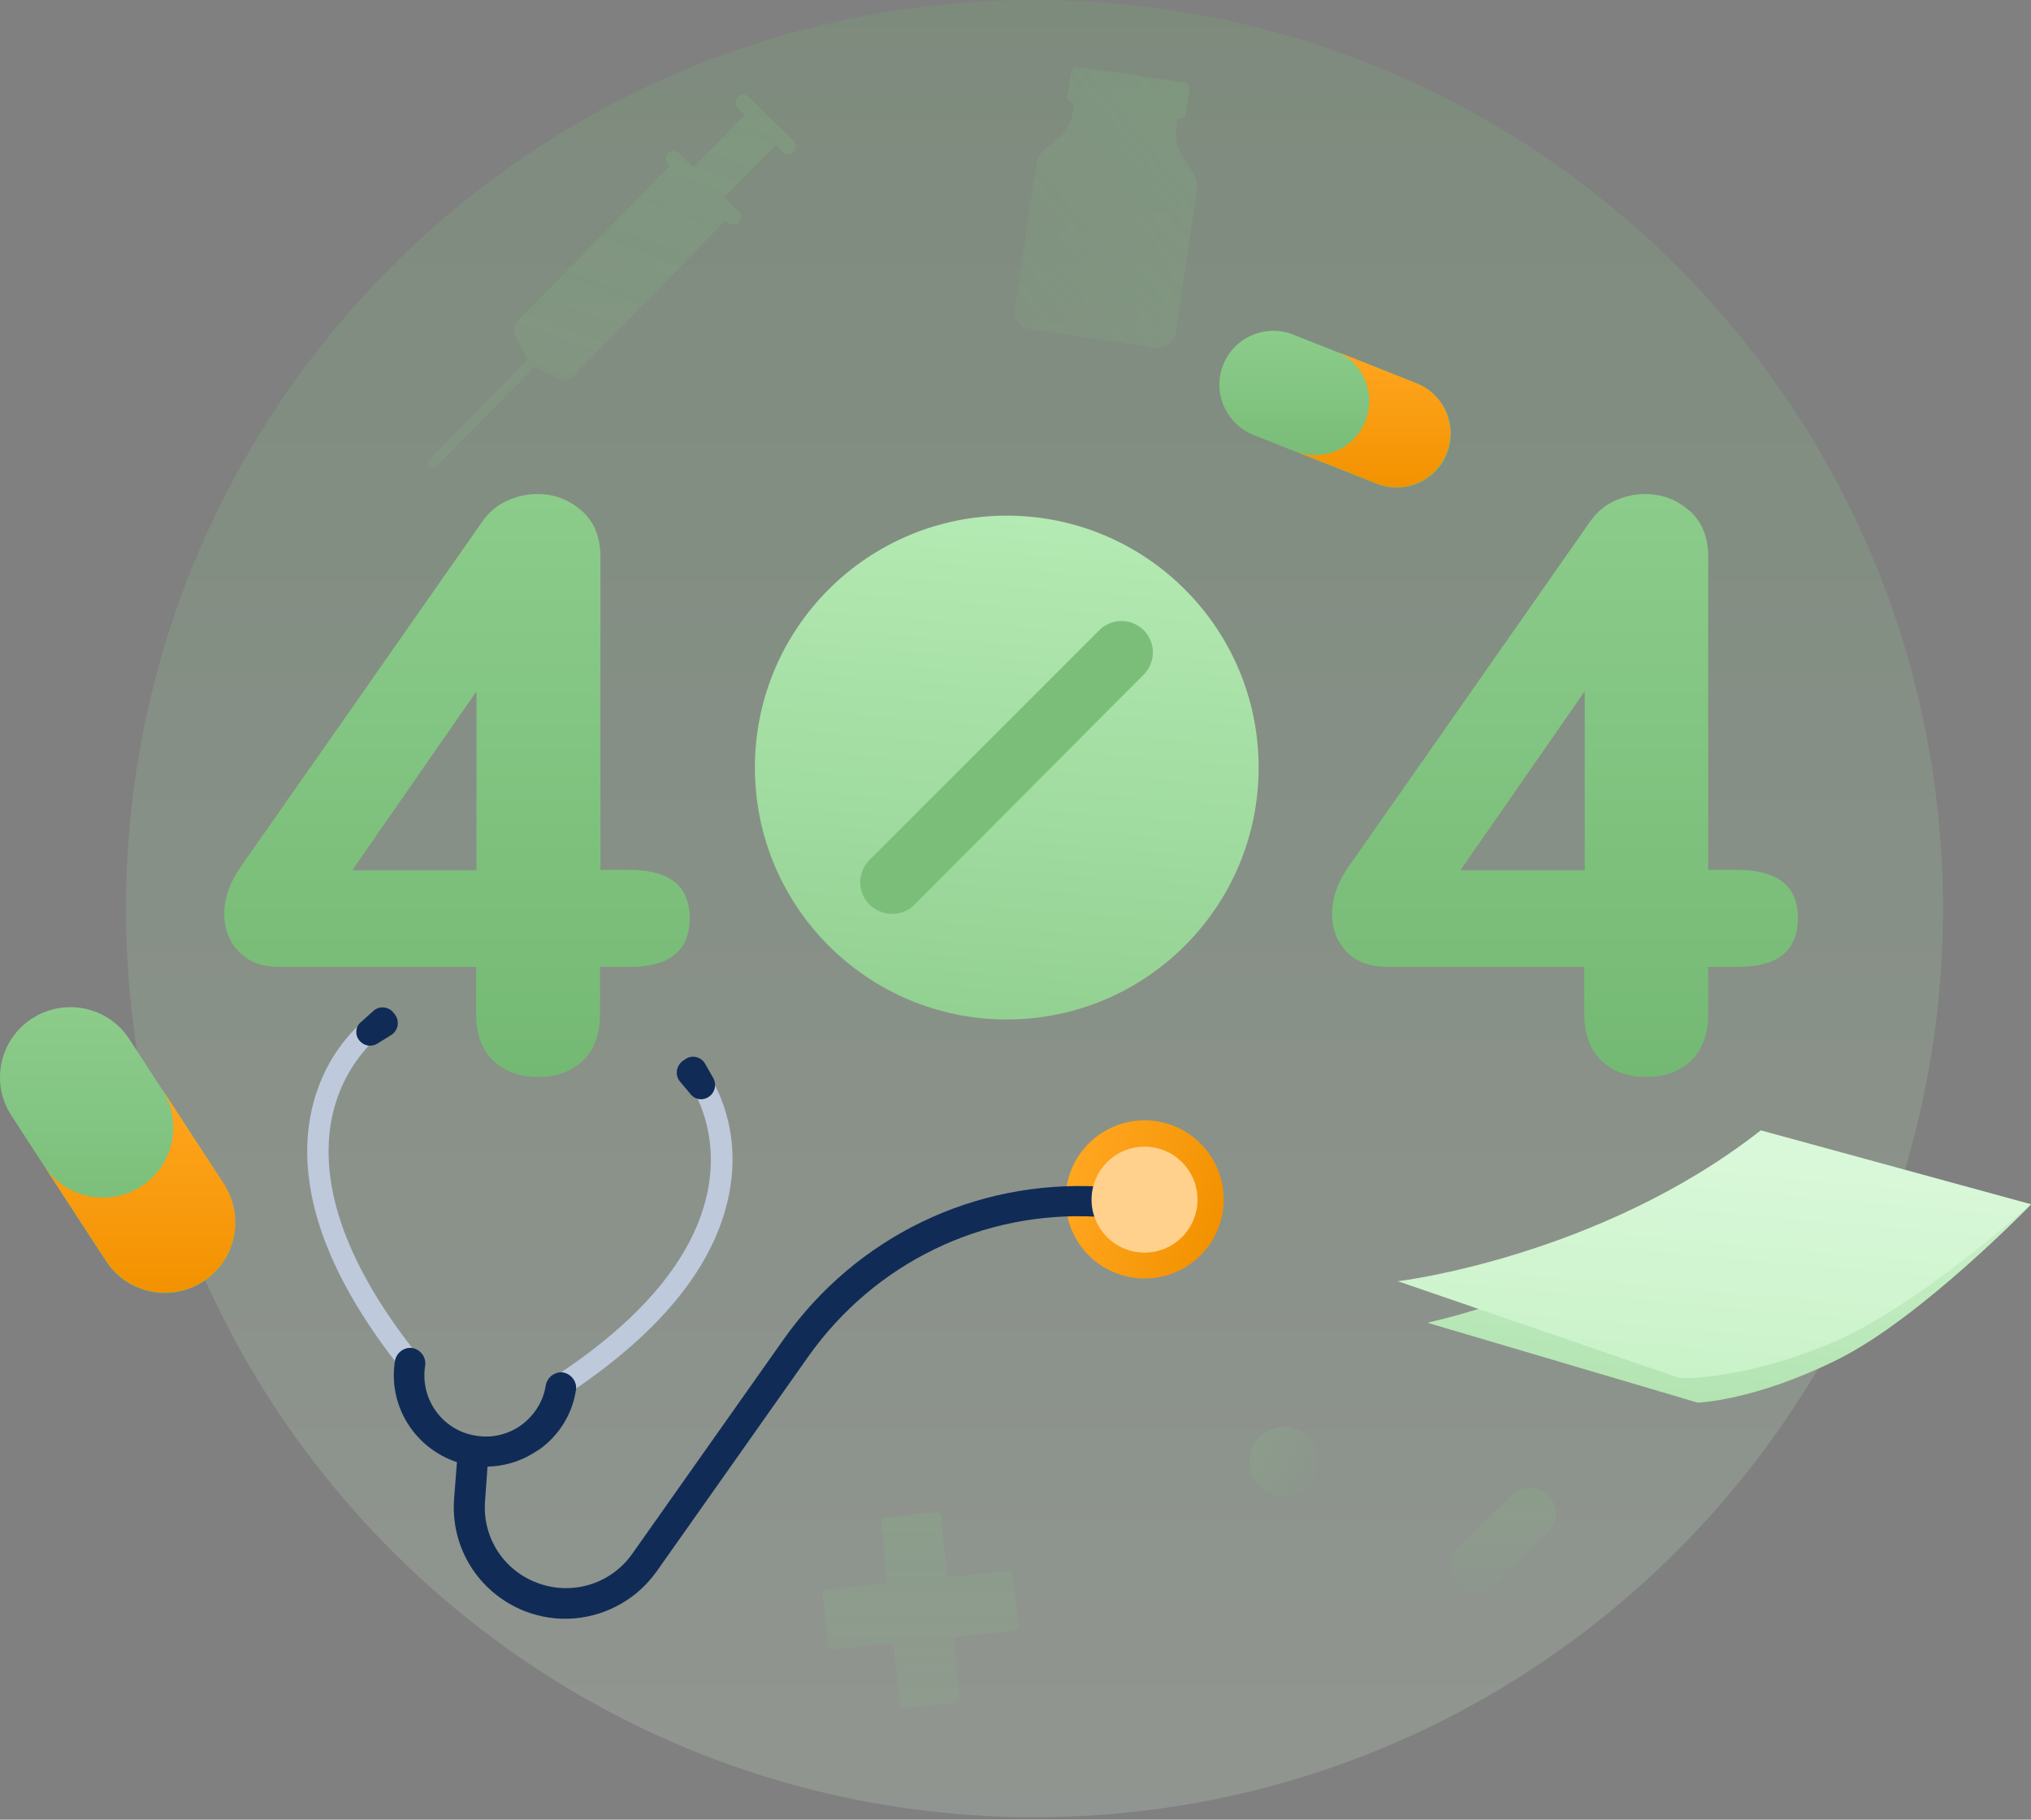 <svg width="240" height="215" viewBox="0 0 240 215" fill="none" xmlns="http://www.w3.org/2000/svg">
<rect x="0" y="0" width="240" height="215" fill="#808080" stroke="none"/>
<path opacity="0.2" fill-rule="evenodd" clip-rule="evenodd" d="M229.597 107.354C229.597 166.644 181.533 214.708 122.244 214.708C62.954 214.708 14.89 166.644 14.89 107.354C14.89 48.064 62.954 0 122.244 0C181.533 0 229.597 48.064 229.597 107.354C229.597 166.644 229.597 107.354 229.597 107.354Z" fill="url(#paint0_linear_9_632)"/>
<path fill-rule="evenodd" clip-rule="evenodd" d="M74.466 114.24H70.902V119.731C70.902 122.187 70.228 124.017 68.879 125.318C67.531 126.618 65.749 127.244 63.582 127.244C61.414 127.244 59.632 126.618 58.284 125.318C56.935 124.017 56.261 122.187 56.261 119.731V114.24H32.95C30.976 114.24 29.386 113.662 28.23 112.458C27.075 111.254 26.497 109.761 26.497 107.979C26.497 106.197 27.123 104.367 28.327 102.585L56.983 61.647C57.754 60.539 58.717 59.721 59.873 59.191C61.029 58.661 62.233 58.372 63.533 58.372C65.508 58.372 67.242 59.046 68.735 60.347C70.228 61.647 70.95 63.477 70.95 65.789V102.778H74.514C79.138 102.826 81.498 104.704 81.498 108.461C81.498 112.314 79.138 114.24 74.466 114.24ZM56.309 81.683L41.62 102.826H56.309V81.683Z" fill="url(#paint1_linear_9_632)"/>
<path fill-rule="evenodd" clip-rule="evenodd" d="M205.42 114.24H201.856V119.731C201.856 122.187 201.181 124.017 199.833 125.318C198.484 126.618 196.702 127.244 194.535 127.244C192.368 127.244 190.586 126.618 189.237 125.318C187.889 124.017 187.214 122.187 187.214 119.731V114.24H163.856C161.881 114.24 160.292 113.662 159.136 112.458C157.98 111.254 157.402 109.761 157.402 107.979C157.402 106.197 158.028 104.367 159.232 102.585L187.889 61.647C188.659 60.539 189.622 59.721 190.778 59.191C191.934 58.661 193.138 58.372 194.439 58.372C196.413 58.372 198.147 59.046 199.64 60.347C201.133 61.647 201.856 63.477 201.856 65.789V102.778H205.42C210.091 102.826 212.451 104.704 212.451 108.461C212.451 112.314 210.091 114.24 205.42 114.24ZM187.263 81.683L172.573 102.826H187.263V81.683Z" fill="url(#paint2_linear_9_632)"/>
<path fill-rule="evenodd" clip-rule="evenodd" d="M148.732 90.69C148.732 107.129 135.406 120.454 118.968 120.454C102.53 120.454 89.204 107.129 89.204 90.69C89.204 74.252 102.53 60.926 118.968 60.926C135.406 60.926 148.732 74.252 148.732 90.69C148.732 107.129 148.732 90.69 148.732 90.69Z" fill="url(#paint3_linear_9_632)"/>
<path d="M102.738 106.872C101.293 105.427 101.293 103.067 102.738 101.622L129.902 74.459C131.346 73.014 133.706 73.014 135.151 74.459C136.596 75.903 136.596 78.263 135.151 79.708L108.036 106.92C107.313 107.643 106.35 107.98 105.387 107.98C104.424 107.98 103.509 107.594 102.738 106.872Z" fill="#7BBE7A"/>
<path d="M36.466 133.264C37.478 124.98 42.631 120.935 42.872 120.742L44.413 122.765L43.643 121.754L44.413 122.765C44.365 122.813 39.838 126.425 38.971 133.602C38.056 141.404 41.572 150.362 49.47 160.235L47.496 161.873C39.163 151.422 35.455 141.789 36.466 133.264Z" fill="#BEC9DB"/>
<path d="M44.605 123.296L46.243 122.285C47.062 121.755 47.254 120.648 46.676 119.877L46.484 119.636C45.906 118.914 44.798 118.817 44.124 119.443L42.679 120.744C41.908 121.322 41.908 122.526 42.679 123.152C43.209 123.634 44.028 123.682 44.605 123.296Z" fill="#102C56"/>
<path d="M65.267 162.837C75.863 155.95 82.028 148.533 83.617 140.779C85.062 133.651 81.931 128.883 81.883 128.835L84.002 127.39C84.147 127.63 87.807 133.121 86.121 141.26C84.388 149.737 77.838 157.684 66.664 165.004L65.267 162.837Z" fill="#BEC9DB"/>
<path d="M81.594 129.267L80.342 127.774C79.716 127.004 79.908 125.896 80.727 125.318L81.016 125.125C81.787 124.595 82.894 124.884 83.328 125.703L84.291 127.389C84.773 128.256 84.388 129.364 83.472 129.749C82.798 130.038 82.028 129.845 81.594 129.267Z" fill="#102C56"/>
<path fill-rule="evenodd" clip-rule="evenodd" d="M138.086 132.809C143.004 134.371 145.725 139.624 144.163 144.542C142.601 149.46 137.347 152.181 132.429 150.619C127.511 149.057 124.79 143.804 126.352 138.886C127.914 133.968 133.168 131.247 138.086 132.809C143.004 134.371 138.086 132.809 138.086 132.809Z" fill="url(#paint4_linear_9_632)"/>
<path d="M92.623 158.213L74.707 183.595C72.154 187.207 67.482 188.604 63.34 186.966C59.391 185.425 56.983 181.524 57.32 177.334L57.609 173.288C59.439 173.24 61.27 172.758 62.859 171.795C63.148 171.602 63.437 171.458 63.726 171.265C66.086 169.58 67.627 167.075 68.06 164.234C68.205 163.27 67.531 162.355 66.567 162.163C65.604 162.018 64.689 162.692 64.496 163.656C64.207 165.582 63.148 167.22 61.607 168.376C60.065 169.483 58.139 169.965 56.212 169.628C52.263 169.002 49.614 165.293 50.24 161.344C50.385 160.381 49.711 159.466 48.747 159.273C47.784 159.128 46.869 159.803 46.676 160.766C45.809 166.112 49.036 171.121 53.997 172.758L53.66 177.093C53.226 182.872 56.55 188.17 61.944 190.338C65.845 191.879 70.083 191.445 73.503 189.423C75.092 188.507 76.489 187.207 77.597 185.666L95.513 160.284C103.363 149.207 116.126 142.994 129.708 143.765C130.72 143.813 131.538 143.042 131.587 142.079C131.683 141.116 130.96 140.249 129.949 140.201C115.163 139.382 101.196 146.125 92.623 158.213Z" fill="#102C56"/>
<path fill-rule="evenodd" clip-rule="evenodd" d="M141.508 141.729C141.515 145.187 138.717 147.996 135.259 148.002C131.801 148.008 128.992 145.21 128.986 141.752C128.98 138.294 131.778 135.486 135.236 135.48C138.694 135.473 141.502 138.271 141.508 141.729C141.515 145.187 141.508 141.729 141.508 141.729Z" fill="#FFD18C"/>
<path d="M240 142.319C240 142.319 227.044 155.708 217.171 160.621C207.298 165.533 200.603 165.726 200.603 165.726L168.671 156.286C168.671 156.238 191.452 151.759 209.513 135.528L240 142.319Z" fill="url(#paint5_linear_9_632)"/>
<path d="M239.952 142.271C239.952 142.271 226.322 154.697 215.919 158.887C205.516 163.125 198.532 162.836 198.532 162.836L165.156 151.374C165.156 151.422 189.044 148.484 208.068 133.554L239.952 142.271Z" fill="url(#paint6_linear_9_632)"/>
<path d="M152.826 39.542L167.42 45.321C170.695 46.621 172.284 50.33 170.984 53.605C169.683 56.88 165.975 58.469 162.7 57.169L148.107 51.389C144.831 50.041 143.242 46.332 144.543 43.106C145.843 39.831 149.551 38.241 152.826 39.542Z" fill="url(#paint7_linear_9_632)"/>
<path d="M167.372 45.273L157.787 41.468C161.062 42.768 162.652 46.477 161.351 49.752C160.051 53.027 156.342 54.616 153.067 53.316L162.652 57.12C165.927 58.421 169.635 56.832 170.936 53.556C172.236 50.282 170.647 46.573 167.372 45.273Z" fill="url(#paint8_linear_9_632)"/>
<path d="M15.274 122.766L26.448 139.912C28.952 143.765 27.893 148.919 24.04 151.423C20.187 153.927 15.034 152.868 12.529 149.015L1.355 131.821C-1.149 128.016 -0.089 122.863 3.764 120.358C7.617 117.854 12.77 118.913 15.274 122.766Z" fill="url(#paint9_linear_9_632)"/>
<path d="M26.448 139.864L19.127 128.643C21.632 132.496 20.572 137.649 16.719 140.153C12.866 142.658 7.713 141.598 5.208 137.745L12.529 148.967C15.034 152.82 20.187 153.88 24.04 151.375C27.893 148.871 28.953 143.717 26.448 139.864Z" fill="url(#paint10_linear_9_632)"/>
<path opacity="0.2" d="M87.085 24.756L85.592 23.311L91.66 17.146L92.479 17.965C92.864 18.302 93.442 18.302 93.779 17.965C94.116 17.579 94.116 17.002 93.779 16.664L88.481 11.463C88.096 11.126 87.518 11.126 87.181 11.463C86.844 11.848 86.844 12.426 87.181 12.763L88 13.582L81.931 19.747L80.438 18.302L80.198 18.061C79.812 17.724 79.234 17.724 78.897 18.061C78.56 18.446 78.56 19.024 78.897 19.361L79.138 19.602L61.173 37.904C60.692 38.386 60.595 39.108 60.884 39.686L62.329 42.479L50.722 54.327C50.481 54.568 50.481 54.905 50.722 55.146C50.963 55.387 51.348 55.387 51.541 55.146L63.148 43.346L65.99 44.695C66.616 44.984 67.338 44.839 67.772 44.406L85.736 26.056L85.977 26.297C86.362 26.634 86.94 26.634 87.277 26.297C87.711 25.912 87.711 25.334 87.326 24.996L87.085 24.756Z" fill="url(#paint11_linear_9_632)"/>
<path opacity="0.2" d="M139.726 18.446C139.1 17.483 138.859 16.279 139.004 15.123L139.148 14.015H139.293C139.678 14.063 140.063 13.823 140.111 13.389L140.545 10.548C140.593 10.162 140.352 9.777 139.919 9.729L127.397 7.899C127.011 7.85 126.626 8.091 126.578 8.525L126.144 11.366C126.096 11.752 126.337 12.137 126.77 12.185H126.915L126.77 13.293C126.578 14.449 126 15.508 125.133 16.231L123.399 17.724C122.869 18.157 122.532 18.783 122.436 19.506L119.931 36.459C119.739 37.615 120.558 38.723 121.762 38.915L136.499 41.083C137.655 41.275 138.763 40.456 138.956 39.252L141.46 22.299C141.508 21.673 141.364 20.951 140.978 20.373L139.726 18.446Z" fill="url(#paint12_linear_9_632)"/>
<path opacity="0.2" d="M112.419 186.292C112.178 186.34 111.937 186.148 111.889 185.859L111.214 179.116C111.166 178.875 110.974 178.683 110.685 178.683L104.568 179.309C104.327 179.357 104.135 179.55 104.135 179.839L104.809 186.581C104.857 186.822 104.664 187.063 104.375 187.111L97.633 187.785C97.392 187.833 97.199 188.026 97.199 188.315L97.825 194.432C97.874 194.673 98.066 194.865 98.355 194.865L105.098 194.191C105.339 194.143 105.579 194.335 105.628 194.624L106.302 201.367C106.35 201.608 106.543 201.801 106.832 201.801L112.948 201.174C113.189 201.126 113.382 200.934 113.382 200.645L112.707 193.902C112.659 193.661 112.852 193.42 113.141 193.372L119.884 192.698C120.124 192.65 120.317 192.457 120.317 192.168L119.691 186.051C119.643 185.762 119.402 185.57 119.161 185.618L112.419 186.292Z" fill="url(#paint13_linear_9_632)"/>
<path opacity="0.2" fill-rule="evenodd" clip-rule="evenodd" d="M153.867 169.22C155.796 170.399 156.404 172.919 155.226 174.848C154.047 176.777 151.527 177.386 149.598 176.207C147.668 175.028 147.06 172.508 148.239 170.579C149.418 168.65 151.937 168.041 153.867 169.22C155.796 170.399 153.867 169.22 153.867 169.22Z" fill="url(#paint14_linear_9_632)"/>
<path opacity="0.2" d="M172.38 182.823L178.641 176.659C179.845 175.455 181.82 175.503 182.976 176.707C184.18 177.911 184.132 179.886 182.928 181.041L176.667 187.206C175.511 188.362 173.536 188.362 172.332 187.158C171.128 185.954 171.176 183.979 172.38 182.823Z" fill="url(#paint15_linear_9_632)"/>
<defs>
<linearGradient id="paint0_linear_9_632" x1="-16.092" y1="0" x2="-16.092" y2="276.67" gradientUnits="userSpaceOnUse">
<stop stop-color="#74B973"/>
<stop offset="1" stop-color="#F3FBF2"/>
</linearGradient>
<linearGradient id="paint1_linear_9_632" x1="26.497" y1="58.372" x2="26.497" y2="127.244" gradientUnits="userSpaceOnUse">
<stop stop-color="#8CCC8B"/>
<stop offset="1" stop-color="#74B973"/>
</linearGradient>
<linearGradient id="paint2_linear_9_632" x1="157.402" y1="58.372" x2="157.402" y2="127.244" gradientUnits="userSpaceOnUse">
<stop stop-color="#8CCC8B"/>
<stop offset="1" stop-color="#74B973"/>
</linearGradient>
<linearGradient id="paint3_linear_9_632" x1="83.555" y1="58.101" x2="77.905" y2="128.926" gradientUnits="userSpaceOnUse">
<stop stop-color="#B4EAB3"/>
<stop offset="1" stop-color="#8CCC8B"/>
</linearGradient>
<linearGradient id="paint4_linear_9_632" x1="123.524" y1="147.791" x2="141.334" y2="153.447" gradientUnits="userSpaceOnUse">
<stop stop-color="#FFA620"/>
<stop offset="1" stop-color="#F39200"/>
</linearGradient>
<linearGradient id="paint5_linear_9_632" x1="176.67" y1="135.55" x2="173.458" y2="169.152" gradientUnits="userSpaceOnUse">
<stop stop-color="#CBF1CA"/>
<stop offset="1" stop-color="#ADE1AC"/>
</linearGradient>
<linearGradient id="paint6_linear_9_632" x1="173.543" y1="133.575" x2="170.658" y2="166.206" gradientUnits="userSpaceOnUse">
<stop stop-color="#D9F8D9"/>
<stop offset="1" stop-color="#C6F1C5"/>
</linearGradient>
<linearGradient id="paint7_linear_9_632" x1="144.089" y1="39.088" x2="144.089" y2="57.623" gradientUnits="userSpaceOnUse">
<stop stop-color="#8CCC8B"/>
<stop offset="1" stop-color="#74B973"/>
</linearGradient>
<linearGradient id="paint8_linear_9_632" x1="153.067" y1="41.468" x2="153.067" y2="57.574" gradientUnits="userSpaceOnUse">
<stop stop-color="#FFA620"/>
<stop offset="1" stop-color="#F39200"/>
</linearGradient>
<linearGradient id="paint9_linear_9_632" x1="0" y1="119.003" x2="0" y2="152.778" gradientUnits="userSpaceOnUse">
<stop stop-color="#8CCC8B"/>
<stop offset="1" stop-color="#74B973"/>
</linearGradient>
<linearGradient id="paint10_linear_9_632" x1="5.208" y1="128.643" x2="5.208" y2="152.731" gradientUnits="userSpaceOnUse">
<stop stop-color="#FFA620"/>
<stop offset="1" stop-color="#F39200"/>
</linearGradient>
<linearGradient id="paint11_linear_9_632" x1="59.703" y1="3.782" x2="34.15" y2="73.128" gradientUnits="userSpaceOnUse">
<stop stop-color="#85C284"/>
<stop offset="1" stop-color="#85C284" stop-opacity="0.5"/>
</linearGradient>
<linearGradient id="paint12_linear_9_632" x1="130.843" y1="-1.241" x2="104.636" y2="20.055" gradientUnits="userSpaceOnUse">
<stop stop-color="#85C284"/>
<stop offset="1" stop-color="#85C284" stop-opacity="0.5"/>
</linearGradient>
<linearGradient id="paint13_linear_9_632" x1="76.849" y1="178.683" x2="76.849" y2="242.5" gradientUnits="userSpaceOnUse">
<stop stop-color="#85C284"/>
<stop offset="1" stop-color="#85C284" stop-opacity="0.01"/>
</linearGradient>
<linearGradient id="paint14_linear_9_632" x1="145.379" y1="175.26" x2="154.741" y2="180.981" gradientUnits="userSpaceOnUse">
<stop stop-color="#85C284"/>
<stop offset="1" stop-color="#85C284" stop-opacity="0.01"/>
</linearGradient>
<linearGradient id="paint15_linear_9_632" x1="169.344" y1="175.779" x2="169.344" y2="192.246" gradientUnits="userSpaceOnUse">
<stop stop-color="#85C284"/>
<stop offset="1" stop-color="#85C284" stop-opacity="0.01"/>
</linearGradient>
</defs>
</svg>
